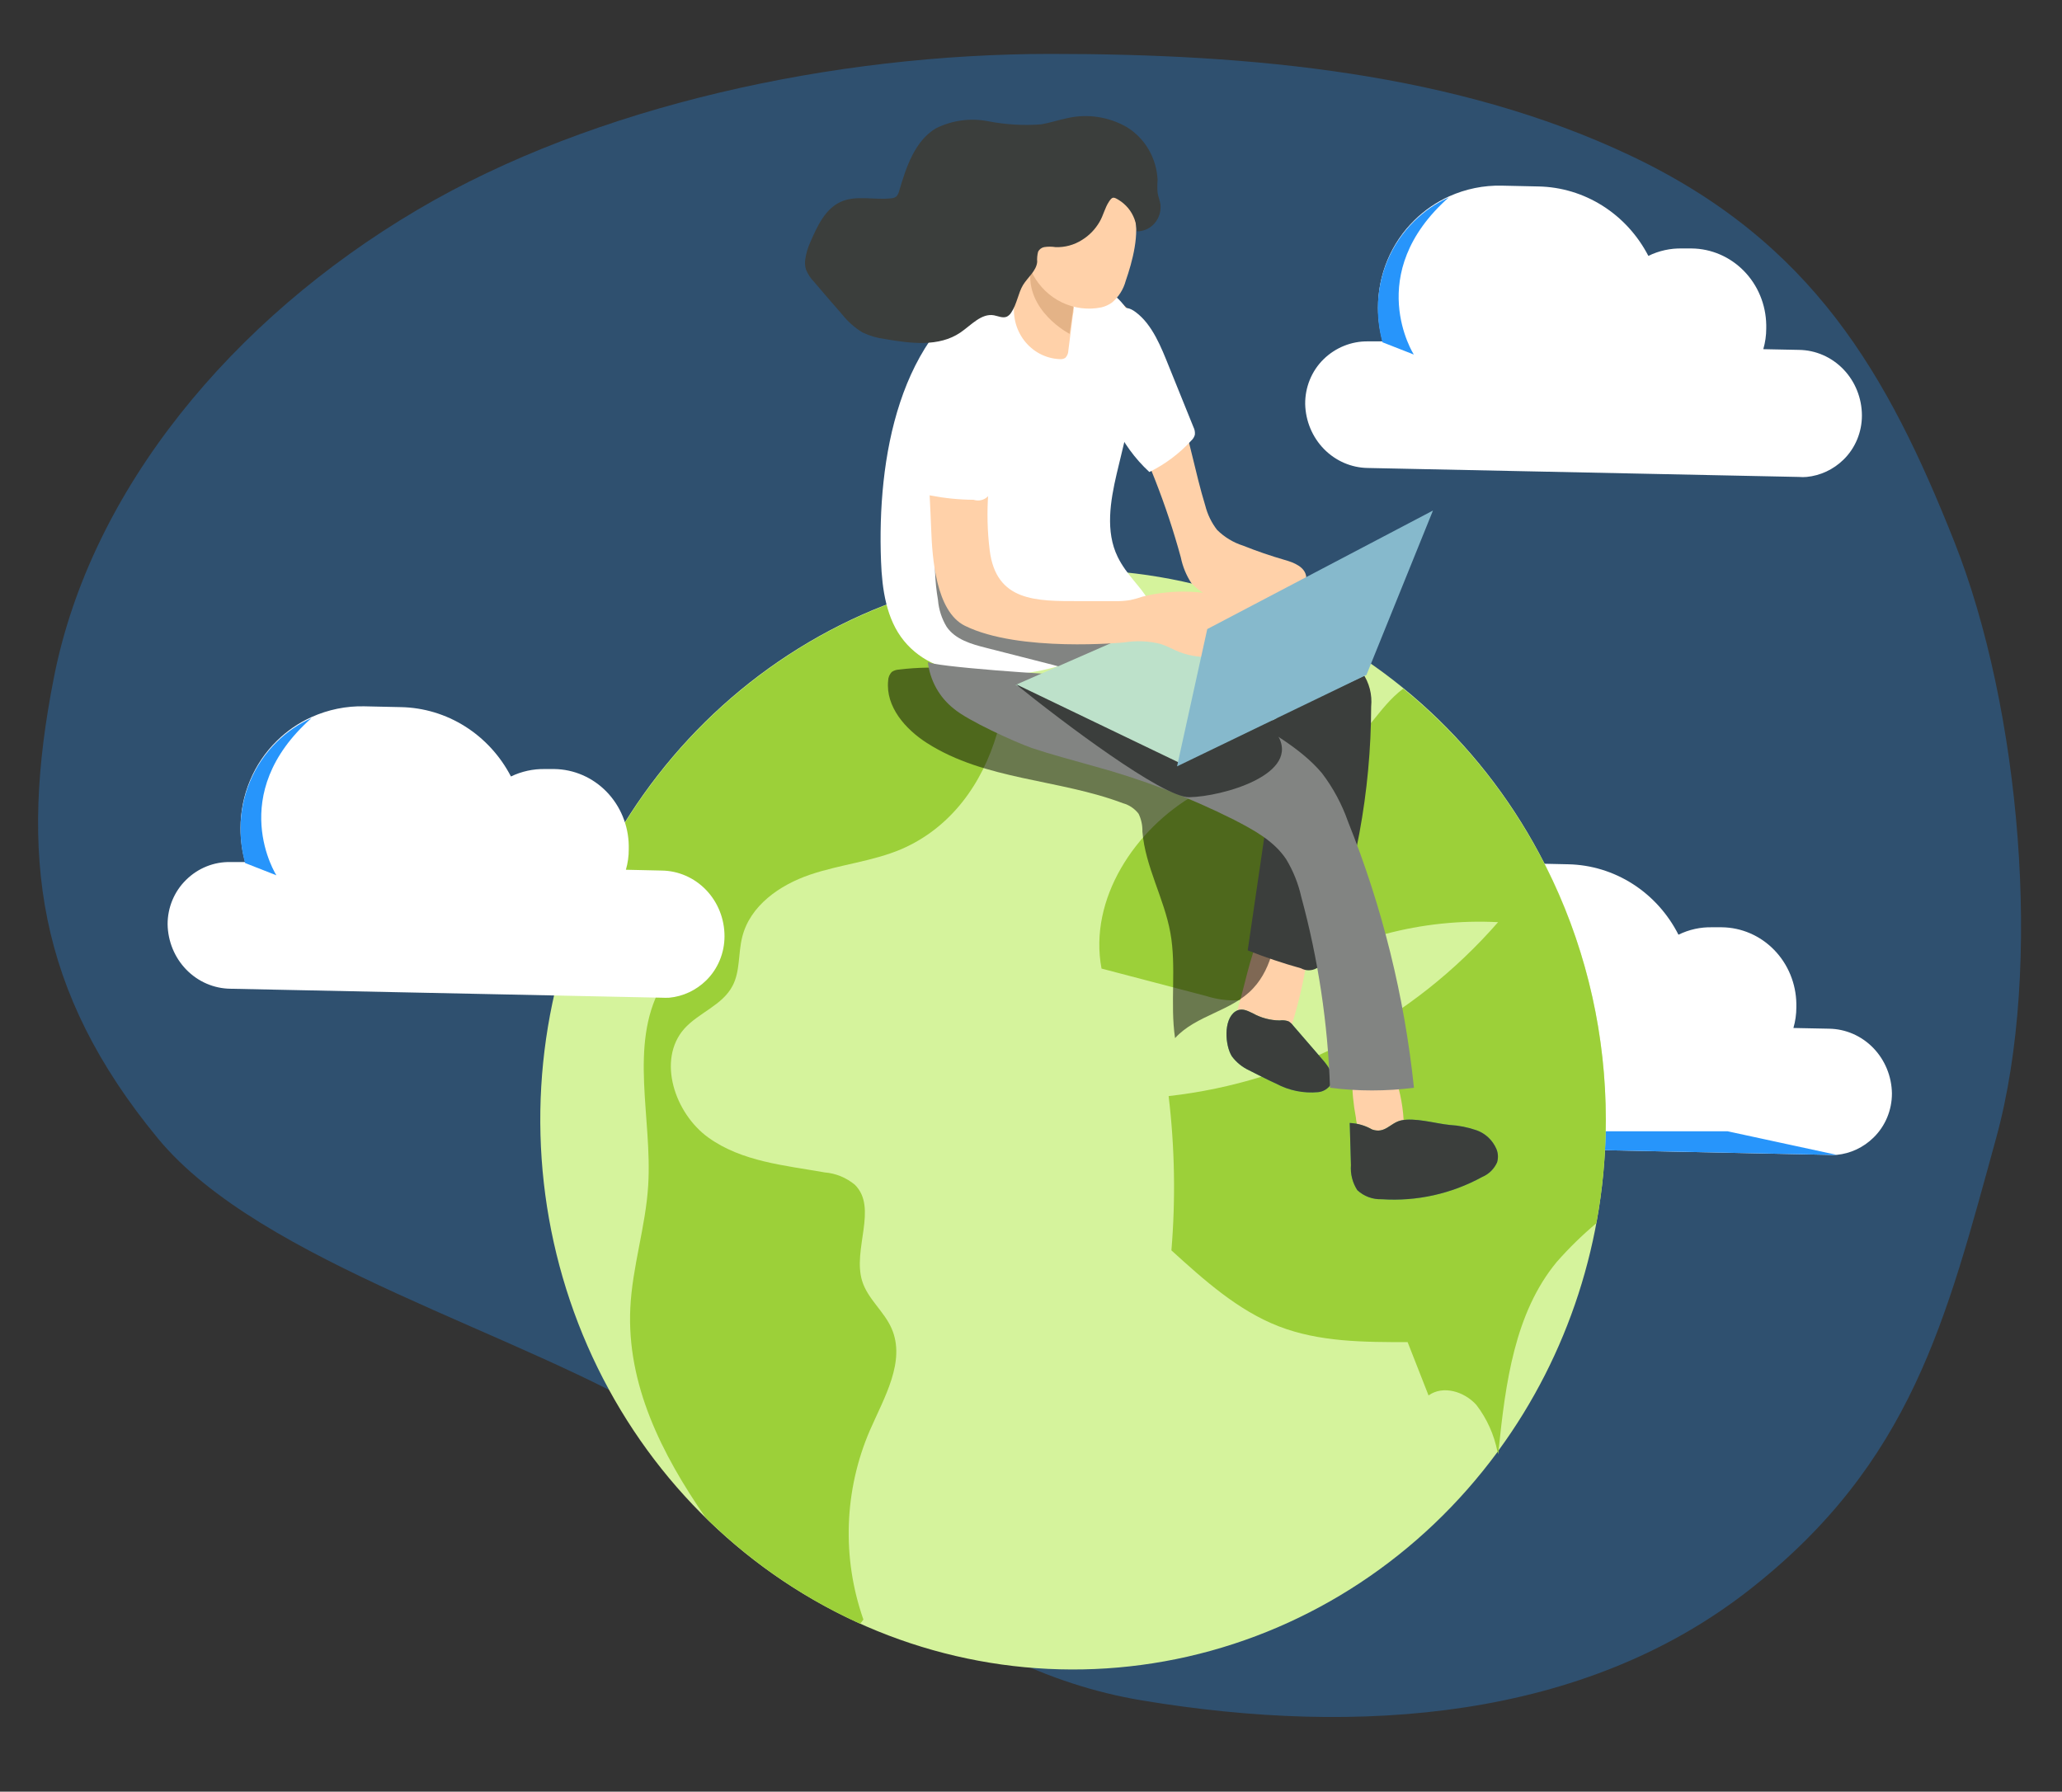 <svg width="504" height="438" viewBox="0 0 504 438" fill="none" xmlns="http://www.w3.org/2000/svg">
<rect x="0" y="0" width="504" height="438" fill="#333333" stroke="none"/>
<path fill-rule="evenodd" clip-rule="evenodd" d="M279.195 415.701C230.973 407.7 202.876 372.268 163.52 347.892C127.905 325.832 63.783 308.888 38.575 278.277C9.083 242.465 4.576 208.99 13.223 165.385C22.277 119.733 56.649 78.095 101.926 51.344C145.422 25.645 204.159 13.193 256.715 13.179C306.047 13.166 355.793 17.82 398.408 37.983C443.051 59.106 461.422 91.435 477.7 132.478C493.751 172.949 499.463 236.223 487.889 278.277C475.692 322.594 467.321 357.561 427.515 388.705C387.117 420.313 332.444 424.537 279.195 415.701Z" fill="rgba(39, 149, 251, 0.3)"/>
<path d="M462.432 267.294C462.436 269.321 462.037 271.327 461.26 273.188C460.483 275.05 459.343 276.726 457.913 278.115C455.463 280.517 452.302 281.999 448.937 282.32C448.309 282.375 447.677 282.375 447.049 282.32L341.655 280.13C337.614 280.085 333.75 278.414 330.885 275.472C328.02 272.531 326.379 268.552 326.313 264.381C326.306 262.354 326.699 260.347 327.469 258.483C328.239 256.619 329.369 254.936 330.791 253.538C333.717 250.667 337.617 249.094 341.655 249.157H345.241C344.499 246.471 344.121 243.693 344.116 240.9C344.11 236.908 344.894 232.956 346.419 229.288C347.944 225.619 350.178 222.311 352.985 219.565C355.463 217.12 358.335 215.14 361.473 213.717C365.539 211.888 369.94 210.991 374.374 211.088L383.328 211.285C388.899 211.403 394.337 213.062 399.073 216.091C403.81 219.12 407.672 223.406 410.255 228.502C412.837 227.234 415.672 226.611 418.53 226.684H420.843C425.64 226.735 430.229 228.715 433.633 232.205C437.037 235.694 438.988 240.417 439.07 245.368V246.266C439.069 247.973 438.826 249.67 438.349 251.304L447.07 251.479C451.12 251.536 454.989 253.219 457.857 256.171C460.725 259.124 462.366 263.113 462.432 267.294Z" fill="white"/>
<path d="M448.937 282.321C448.309 282.376 447.677 282.376 447.049 282.321L341.655 280.13C337.614 280.085 333.75 278.414 330.885 275.473C328.02 272.531 326.379 268.552 326.313 264.381C326.306 262.354 326.699 260.348 327.469 258.483C328.239 256.619 329.369 254.936 330.791 253.539C326.547 280.415 353.813 276.56 353.813 276.56H422.286L448.937 282.321Z" fill="#2795FB
"/>
<path d="M352.968 252.399L345.308 249.398C344.566 246.712 344.188 243.933 344.183 241.14C344.177 237.148 344.961 233.197 346.486 229.529C348.011 225.86 350.246 222.552 353.053 219.806C355.53 217.36 358.402 215.381 361.54 213.958C340.343 232.707 352.968 252.399 352.968 252.399Z" fill="url(#paint0_linear)"/>
<path d="M392.498 273.69C392.534 302.875 383.332 331.272 366.293 354.56L366.017 354.954C347.346 380.357 320.536 398.08 290.374 404.96C260.212 411.84 228.664 407.428 201.363 392.512C174.061 377.595 152.786 353.147 141.335 323.532C129.885 293.917 129.005 261.064 138.854 230.842C148.702 200.619 168.637 174.995 195.099 158.545C221.56 142.095 252.825 135.891 283.308 141.04C313.792 146.19 341.51 162.358 361.511 186.657C381.513 210.956 392.496 241.804 392.498 273.69Z" fill="#D5F39C"/>
<path d="M220.372 207.562C213.221 210.606 205.328 211.329 197.986 213.826C190.645 216.323 183.282 221.361 181.393 229.159C180.417 233.08 180.926 237.439 179.059 240.987C176.577 245.762 170.763 247.558 167.24 251.501C160.535 259.124 164.949 272.201 173.139 278.093C181.33 283.985 191.79 284.883 201.594 286.613C204.276 286.834 206.833 287.88 208.935 289.614C214.643 295.244 208.32 305.429 210.739 313.183C212.097 317.564 216.107 320.565 217.932 324.77C221.433 332.787 216.128 341.636 212.627 349.653C206.312 364.279 205.742 380.863 211.036 395.915C210.792 396.278 210.522 396.622 210.23 396.944C196.265 390.619 183.477 381.827 172.439 370.966C161.681 355.392 153.172 338.417 154.063 319.754C154.551 309.635 157.819 299.865 158.434 289.789C159.453 273.427 153.724 255.663 161.49 241.381C165.734 233.474 174.009 224.8 169.383 217.134C161.214 218.36 152.408 218.557 144.918 215.622C154.109 195.857 167.842 178.71 184.921 165.677C201.999 152.643 221.906 144.117 242.907 140.842C250.97 164.63 244.562 197.048 220.372 207.562Z" fill="#9CD039"/>
<path d="M392.498 273.69C392.507 282.194 391.733 290.68 390.185 299.033C386.726 301.937 383.484 305.108 380.488 308.517C370.197 320.959 367.969 338.219 366.293 354.516C366.293 354.866 366.293 355.217 366.187 355.545C366.187 355.326 366.187 355.129 366.017 354.91C365.198 350.725 363.431 346.799 360.861 343.454C357.933 340.191 352.734 338.57 349.169 341.132C347.472 336.752 345.767 332.407 344.056 328.1C333.446 328.1 322.497 328.1 312.524 324.223C302.551 320.346 294.297 312.92 286.319 305.67C287.366 293.107 287.139 280.465 285.64 267.951C316.632 264.479 345.299 249.343 366.166 225.435C347.504 224.475 329.001 229.403 313.118 239.563C309.723 241.754 306.286 244.207 302.318 244.557C299.804 244.622 297.296 244.267 294.891 243.506L269.238 236.781C266.034 219.74 277.471 202.633 292.175 194.2C303.209 187.892 316.598 189.118 327.187 183.598C334.443 179.831 336.565 173.238 342.91 168.397H343.037C358.449 180.952 370.906 196.948 379.472 215.184C388.039 233.42 392.492 253.423 392.498 273.69Z" fill="#9CD039
"/>
<path d="M302.574 246.463C301.81 249.048 301.089 252.07 302.574 254.239C303.304 255.166 304.265 255.87 305.354 256.276C306.621 256.9 308.031 257.151 309.428 257.001C310.825 256.85 312.154 256.303 313.269 255.422C314.433 254.106 315.258 252.509 315.666 250.778C317.65 244.493 319.071 238.034 319.91 231.481C320.07 230.878 320.07 230.243 319.91 229.641C319.579 229.009 319.047 228.514 318.404 228.239C315.03 226.377 309.746 224.887 307.794 229.005C305.396 234.306 304.272 240.855 302.574 246.463Z" fill="#FFD1A9"/>
<path d="M312.781 249.464C313.494 249.363 314.219 249.43 314.903 249.661C315.369 249.927 315.774 250.293 316.091 250.734L323.412 259.211C324.834 260.854 326.319 263.11 325.322 265.059C324.97 265.602 324.506 266.056 323.963 266.39C323.419 266.723 322.811 266.927 322.181 266.987C318.636 267.322 315.071 266.6 311.911 264.906C309.662 263.898 307.434 262.716 305.249 261.62C303.625 260.859 302.205 259.702 301.111 258.247C299.435 255.619 298.989 249.31 301.917 247.295C303.424 246.309 304.739 247.01 306.161 247.689C308.193 248.832 310.467 249.442 312.781 249.464Z" fill="#5DB07B"/>
<path d="M343.144 275.332C343.201 275.82 343.151 276.314 342.996 276.778C342.743 277.228 342.376 277.599 341.935 277.851C340.543 278.841 338.912 279.409 337.224 279.494C336.381 279.527 335.543 279.358 334.773 279.001C334.004 278.644 333.325 278.108 332.79 277.435C332.009 276.16 331.535 274.71 331.41 273.208C330.789 269.976 330.483 266.689 330.498 263.395C330.461 263.201 330.465 263.001 330.51 262.81C330.556 262.618 330.641 262.439 330.76 262.285C330.879 262.13 331.029 262.005 331.2 261.916C331.371 261.828 331.559 261.779 331.75 261.774C334.381 261.204 339.622 259.78 340.959 263.11C342.321 267.036 343.059 271.163 343.144 275.332Z" fill="#FFD1A9"/>
<path d="M354.285 275.004C356.546 275.13 358.78 275.573 360.926 276.319C361.993 276.7 362.973 277.302 363.805 278.09C364.637 278.877 365.304 279.833 365.764 280.897C366.193 281.938 366.246 283.104 365.913 284.182C365.18 285.782 363.893 287.04 362.306 287.709C354.764 291.846 346.256 293.734 337.734 293.163C335.548 293.254 333.411 292.469 331.772 290.972C330.588 289.164 330.035 286.993 330.202 284.817L329.905 274.522C331.825 274.611 333.699 275.158 335.379 276.121C338.519 277.217 339.75 274.588 342.339 273.931C345.713 273.121 350.848 274.654 354.285 275.004Z" fill="#5DB07B"/>
<path d="M312.781 249.464C313.494 249.363 314.219 249.43 314.903 249.661C315.369 249.927 315.774 250.293 316.091 250.734L323.412 259.211C324.834 260.854 326.319 263.11 325.322 265.059C324.97 265.602 324.506 266.056 323.963 266.39C323.419 266.723 322.811 266.927 322.181 266.987C318.636 267.322 315.071 266.6 311.911 264.906C309.662 263.898 307.434 262.716 305.249 261.62C303.625 260.859 302.205 259.702 301.111 258.247C299.435 255.619 298.989 249.31 301.917 247.295C303.424 246.309 304.739 247.01 306.161 247.689C308.193 248.832 310.467 249.442 312.781 249.464Z" fill="#3B3E3C"/>
<path d="M354.285 275.004C356.546 275.13 358.78 275.573 360.926 276.319C361.993 276.7 362.973 277.302 363.805 278.09C364.637 278.877 365.304 279.833 365.764 280.897C366.193 281.938 366.246 283.104 365.913 284.182C365.18 285.782 363.893 287.04 362.306 287.709C354.764 291.846 346.256 293.734 337.734 293.163C335.548 293.254 333.411 292.469 331.772 290.972C330.588 289.164 330.035 286.993 330.202 284.817L329.905 274.522C331.825 274.611 333.699 275.158 335.379 276.121C338.519 277.217 339.75 274.588 342.339 273.931C345.713 273.121 350.848 274.654 354.285 275.004Z" fill="#3B3E3C"/>
<path d="M233.399 163.468C228.834 163.059 224.241 163.133 219.691 163.687C219.096 163.719 218.519 163.907 218.015 164.235C217.725 164.517 217.493 164.856 217.333 165.232C217.172 165.608 217.087 166.014 217.081 166.425C216.445 172.777 221.325 178.297 226.587 181.649C240.825 190.761 258.776 190.41 274.499 196.368C276 196.778 277.332 197.677 278.298 198.931C278.953 200.29 279.274 201.794 279.231 203.312C279.932 211.876 284.536 219.586 286.064 228.02C287.592 236.453 285.958 245.28 287.21 253.779C292.366 248.106 301.15 247.208 306.307 241.6C311.144 236.431 312.099 228.72 312.821 221.58L314.773 201.998C315.135 200.585 314.985 199.085 314.352 197.779C313.72 196.473 312.647 195.449 311.335 194.901C288.122 179.414 260.919 165.921 233.399 163.468Z" fill="url(#paint1_linear)" fill-opacity="0.5"/>
<path d="M327.27 161.497C329.415 161.942 331.403 162.979 333.021 164.498C334.68 166.883 335.435 169.813 335.143 172.734C335.092 193.518 331.286 214.11 323.918 233.452C323.849 234.132 323.619 234.784 323.249 235.351C322.879 235.918 322.381 236.383 321.796 236.705C321.212 237.027 320.561 237.197 319.898 237.199C319.236 237.2 318.584 237.035 317.998 236.716C313.585 235.487 309.237 234.024 304.969 232.335L310.741 192.908C311.016 191.814 310.957 190.658 310.571 189.6C310.145 188.85 309.548 188.218 308.831 187.76C302.248 182.817 295.295 178.423 288.037 174.618C282.244 171.595 275.602 168.047 274.032 161.651C273.707 160.558 273.641 159.4 273.84 158.275C274.039 157.151 274.498 156.092 275.178 155.189C276.096 154.258 277.176 153.515 278.361 152.999C282.202 151.049 287.039 148.618 291.453 149.012C294.996 149.385 296.355 151.487 299.304 153.043C307.494 157.248 318.38 158.825 327.27 161.497Z" fill="#3B3E3C"/>
<path d="M287.849 98.786C290.692 106.869 292.093 115.433 294.596 123.603C295.145 125.769 296.128 127.791 297.482 129.539C299.282 131.322 301.463 132.642 303.848 133.394C307.172 134.723 310.553 135.884 313.99 136.877C316.282 137.512 319.019 138.608 319.274 141.017C319.328 141.821 319.166 142.624 318.807 143.339C317.92 144.971 316.644 146.341 315.098 147.319C313.553 148.296 311.791 148.849 309.98 148.924C306.365 149.024 302.765 148.415 299.371 147.128C296.28 146.482 293.444 144.904 291.223 142.594C289.96 140.673 289.073 138.515 288.613 136.242C285.13 123.482 280.299 111.156 274.205 99.487C272.382 96.405 270.956 93.092 269.961 89.63C268.561 83.585 268.54 69.259 274.587 74.516C279.467 78.766 285.706 92.784 287.849 98.786Z" fill="#FFD1A9"/>
<path d="M264.698 160.731C268.275 159.3 271.756 157.624 275.117 155.715C287.848 148.443 277.43 144.872 273.186 136.133C270.151 129.934 271.382 122.508 272.952 115.784C275.732 103.956 279.445 91.689 276.772 79.883C276.438 77.967 275.714 76.145 274.65 74.538C273.871 73.541 272.973 72.651 271.976 71.888C269.289 69.491 266.195 67.627 262.852 66.39C256.487 64.2 249.272 65.799 243.225 68.931C219.46 81.241 214.388 112.323 215.343 137.184C215.598 144.084 216.638 151.378 220.945 156.657C225.252 161.936 231.342 163.951 237.581 164.739C246.801 165.712 256.113 164.336 264.698 160.731Z" fill="white"/>
<path d="M229.264 146.668C229.455 149.002 230.183 151.254 231.386 153.239C233.508 156.328 237.412 157.467 240.998 158.365L257.145 162.483C259.113 163.099 261.158 163.416 263.214 163.425C267.627 163.206 271.426 160.293 274.927 157.489C275.821 156.857 276.598 156.063 277.218 155.145C268.306 154.269 259.416 153.349 250.546 152.013C245.326 151.224 239.81 150.129 235.969 146.427C233.985 144.404 232.475 141.939 231.555 139.221C230.919 137.534 230.622 133.241 228.776 132.869C228.311 137.469 228.475 142.115 229.264 146.668Z" fill="#828482"/>
<path d="M261.133 85.643C261.131 86.334 260.864 86.996 260.39 87.483C259.949 87.751 259.434 87.859 258.926 87.79C257.263 87.709 255.637 87.262 254.155 86.478C252.674 85.694 251.373 84.591 250.34 83.244C249.306 81.897 248.564 80.337 248.164 78.668C247.764 77.001 247.715 75.263 248.02 73.574C248.402 71.384 249.314 69.5 249.887 67.441C251.012 63.323 250.821 58.679 253.346 55.284C255.532 60.448 258.026 65.466 260.815 70.31C261.527 71.274 262.023 72.389 262.265 73.575C262.508 74.761 262.49 75.988 262.215 77.166L261.133 85.643Z" fill="#FFD1A9"/>
<path d="M262.383 75.042L261.429 81.613C261.429 81.613 250.501 76.028 251.923 65.667C253.344 55.306 262.383 75.042 262.383 75.042Z" fill="#E4B387"/>
<path d="M275.156 68.646C274.595 70.751 273.407 72.621 271.761 73.99C270.975 74.54 270.097 74.934 269.172 75.151C265.923 75.802 262.557 75.375 259.558 73.931C256.558 72.487 254.078 70.1 252.473 67.112C250.959 64.086 250.096 60.758 249.943 57.356C249.789 53.954 250.348 50.558 251.581 47.399C252.591 43.934 254.877 41.017 257.947 39.272C259.626 38.589 261.442 38.345 263.234 38.563C265.026 38.781 266.738 39.454 268.217 40.521C272.236 43.418 275.343 47.47 277.15 52.174C278.699 56.971 276.747 64.068 275.156 68.646Z" fill="#FFD1A9"/>
<path d="M323.132 189.03C325.851 192.605 328 196.606 329.497 200.88C337.842 221.655 343.266 243.554 345.602 265.914C338.789 266.79 331.897 266.79 325.084 265.914C324.55 250.129 322.193 234.466 318.06 219.258C317.33 215.985 316.075 212.861 314.347 210.014C311.313 205.48 306.326 202.852 301.616 200.399C290.593 194.869 279.073 190.468 267.22 187.256C262.212 185.832 257.162 184.518 252.239 182.875C248.102 181.43 236.495 176.129 233.143 173.259C231.386 171.884 229.916 170.157 228.822 168.181C227.728 166.205 227.032 164.021 226.777 161.76C226.777 162.899 259.114 165.177 261.427 164.914C269.215 164.06 278.402 159.46 286.084 162.724C292.088 165.264 297.584 170.565 303.059 174.223C309.7 178.516 317.806 182.678 323.132 189.03Z" fill="#828482"/>
<path d="M287.697 187.344L248.23 167.433L294.509 147.172L333.997 164.98L287.697 187.344Z" fill="#BDE1CA"/>
<path d="M290.668 194.889C284.211 194.991 259.666 176.473 248.201 167.202L288.184 186.429L333.258 165.279C334.748 168.971 334.872 171.945 334.748 172.97C336.536 180.763 328.374 181.857 324.069 181.43C318.027 177.542 307.182 171.714 312.149 179.507C318.358 189.249 298.739 194.761 290.668 194.889Z" fill="#3B3E3C"/>
<path d="M227.584 93.857C227.584 94.624 227.393 95.368 227.308 96.047C226.141 107.262 227.202 118.258 227.605 129.407C227.86 136.307 228.73 149.449 235.838 152.976C249.121 159.547 274.753 157.05 274.753 157.05C277.725 156.558 280.763 156.685 283.687 157.422C285.278 157.926 286.742 158.781 288.291 159.394C293.893 161.584 300.152 160.489 306.051 159.394C307.068 159.269 308.049 158.934 308.937 158.408C309.966 157.464 310.595 156.14 310.686 154.722C310.777 153.304 310.324 151.906 309.425 150.829C307.51 148.752 305.02 147.337 302.296 146.777C294.846 144.267 286.867 143.948 279.252 145.857C278.279 146.196 277.287 146.473 276.281 146.689C275.103 146.887 273.91 146.975 272.716 146.952H263.677C253.28 146.952 243.477 147.084 241.907 134.533C241.327 129.884 241.213 125.187 241.567 120.514C242.183 112.081 244.326 103.714 243.88 95.281C243.853 92.606 243.205 89.977 241.992 87.614C241.376 86.441 240.48 85.45 239.387 84.737C238.295 84.024 237.044 83.612 235.753 83.54C234.417 83.643 233.129 84.1 232.013 84.868C230.898 85.635 229.994 86.687 229.388 87.921C228.448 89.773 227.837 91.783 227.584 93.857Z" fill="#FFD1A9"/>
<path d="M350.25 124.808L295.081 153.787L287.697 187.344L333.997 164.98L350.25 124.808Z" fill="#86B9CC"/>
<path d="M277.871 56.554C277.811 54.469 277.062 52.468 275.75 50.881C275.083 50.083 274.295 49.402 273.415 48.866C272.185 48.121 271.888 48.056 271.081 49.26C270.042 50.816 269.702 52.633 268.747 54.254C267.702 56.052 266.245 57.557 264.504 58.635C262.546 59.889 260.27 60.507 257.968 60.41C257.054 60.267 256.124 60.267 255.21 60.41C254.903 60.469 254.612 60.599 254.359 60.788C254.106 60.977 253.896 61.222 253.746 61.505C253.527 62.324 253.448 63.176 253.512 64.024C253.321 66.214 251.221 67.769 250.054 69.675C248.886 71.581 248.547 74.406 247.147 76.443C246.887 76.852 246.528 77.184 246.107 77.407C245.11 77.845 243.985 77.276 242.945 77.079C239.868 76.531 237.386 79.488 234.755 81.284C229.471 84.876 222.554 83.956 216.316 82.883C214.406 82.645 212.544 82.098 210.799 81.262C208.914 80.114 207.24 78.631 205.855 76.881C203.542 74.253 201.25 71.581 198.98 68.908C198.136 68.053 197.465 67.033 197.006 65.907C196.764 65.123 196.698 64.291 196.815 63.476C197.022 61.955 197.459 60.477 198.11 59.095C199.765 55.262 201.696 51.1 205.43 49.37C209.165 47.639 213.578 48.932 217.695 48.494C218.196 48.492 218.685 48.332 219.095 48.034C219.423 47.652 219.656 47.193 219.774 46.697C221.493 40.805 223.636 34.409 228.771 31.365C232.728 29.403 237.188 28.796 241.502 29.634C245.774 30.467 250.132 30.725 254.467 30.401C256.589 30.05 258.711 29.328 260.833 28.89C265.795 27.751 270.989 28.531 275.431 31.08C277.624 32.427 279.458 34.315 280.769 36.574C282.08 38.834 282.827 41.394 282.943 44.025C282.858 45.053 282.858 46.086 282.943 47.114C283.091 48.078 283.494 49.019 283.643 49.983C283.73 50.816 283.645 51.659 283.394 52.456C283.143 53.252 282.731 53.985 282.186 54.606C281.641 55.227 280.974 55.721 280.231 56.057C279.487 56.393 278.683 56.562 277.871 56.554Z" fill="#3B3E3C"/>
<path d="M225.654 100.078C225 106.277 224.929 112.527 225.442 118.74C225.416 119.28 225.549 119.814 225.824 120.274C226.275 120.783 226.897 121.097 227.563 121.15C231 121.81 234.486 122.155 237.982 122.179C238.472 122.341 238.991 122.389 239.502 122.32C240.012 122.251 240.502 122.067 240.936 121.781C241.369 121.494 241.736 121.112 242.011 120.662C242.285 120.213 242.46 119.706 242.523 119.178C244.432 110.943 246.321 102.707 247.764 94.361C248.337 91.01 248.74 87.242 246.788 84.526C243.966 80.584 236.348 80.145 232.677 83.015C228.242 86.541 226.354 94.777 225.654 100.078Z" fill="white"/>
<path d="M285.705 89.565L291.71 104.416C292.007 104.993 292.125 105.65 292.049 106.299C291.897 106.832 291.603 107.31 291.201 107.679C288.267 110.881 284.785 113.495 280.931 115.39C277.377 112.112 274.491 108.135 272.443 103.693C270.449 98.414 270.894 92.544 271.488 86.914C271.849 83.344 271.722 71.866 277.599 76.313C281.695 79.357 283.859 84.987 285.705 89.565Z" fill="white"/>
<path d="M177.086 228.874C177.088 230.898 176.69 232.902 175.916 234.763C175.143 236.623 174.01 238.301 172.587 239.695C170.135 242.093 166.975 243.574 163.612 243.9C162.983 243.933 162.352 243.933 161.723 243.9L56.329 241.71C52.283 241.665 48.414 239.991 45.544 237.046C42.675 234.1 41.033 230.115 40.967 225.939C40.965 223.914 41.363 221.911 42.136 220.05C42.91 218.19 44.042 216.512 45.465 215.118C46.908 213.686 48.61 212.562 50.474 211.81C52.339 211.059 54.328 210.694 56.329 210.737H59.915C59.163 208.046 58.785 205.259 58.791 202.458C58.783 198.465 59.566 194.514 61.092 190.845C62.617 187.176 64.852 183.868 67.66 181.123C70.134 178.679 73.008 176.707 76.148 175.297C80.213 173.466 84.615 172.569 89.049 172.668L98.003 172.865C103.539 172.972 108.948 174.598 113.673 177.578C118.398 180.558 122.269 184.783 124.887 189.819C127.476 188.572 130.306 187.95 133.163 188.001H135.476C140.271 188.063 144.854 190.051 148.253 193.543C151.652 197.035 153.599 201.757 153.681 206.707V207.605C153.69 209.304 153.454 210.994 152.981 212.621L161.702 212.818C165.799 212.859 169.715 214.569 172.597 217.576C175.478 220.583 177.092 224.644 177.086 228.874Z" fill="white"/>
<path d="M163.612 243.901C162.983 243.934 162.352 243.934 161.723 243.901L56.329 241.71C52.283 241.665 48.414 239.992 45.544 237.046C42.675 234.101 41.033 230.116 40.967 225.939C40.965 223.915 41.363 221.911 42.136 220.051C42.91 218.19 44.042 216.512 45.465 215.119C41.328 241.973 68.488 238.14 68.488 238.14H136.961L163.612 243.901Z" fill="url(#paint2_linear)"/>
<path d="M67.552 213.979L59.913 210.978C59.161 208.287 58.782 205.5 58.788 202.699C58.781 198.706 59.564 194.755 61.089 191.086C62.614 187.417 64.85 184.109 67.658 181.364C70.132 178.92 73.005 176.948 76.145 175.538C54.99 194.287 67.552 213.979 67.552 213.979Z" fill="#2795FB
"/>
<path d="M455.094 101.568C455.096 103.594 454.696 105.6 453.918 107.461C453.141 109.321 452.003 110.998 450.574 112.388C448.114 114.787 444.947 116.267 441.578 116.594C440.949 116.649 440.317 116.649 439.689 116.594L334.316 114.403C330.305 114.348 326.47 112.69 323.617 109.778C320.765 106.866 319.116 102.926 319.017 98.786C318.995 96.741 319.382 94.713 320.152 92.829C320.922 90.945 322.06 89.244 323.495 87.834C326.43 84.963 330.337 83.391 334.38 83.453H337.945C337.203 80.767 336.825 77.988 336.82 75.195C336.814 71.203 337.598 67.252 339.123 63.583C340.648 59.915 342.883 56.606 345.69 53.861C348.164 51.412 351.037 49.432 354.177 48.012C358.242 46.179 362.644 45.282 367.078 45.384L376.033 45.581C381.569 45.686 386.977 47.315 391.699 50.3C396.422 53.284 400.287 57.515 402.896 62.556C405.479 61.291 408.313 60.669 411.171 60.739H413.484C418.281 60.789 422.869 62.77 426.273 66.259C429.677 69.749 431.628 74.471 431.711 79.423V80.321C431.709 82.027 431.466 83.725 430.989 85.359L439.71 85.534C443.8 85.586 447.707 87.296 450.585 90.296C453.464 93.296 455.083 97.345 455.094 101.568Z" fill="white"/>
<path d="M441.599 116.595C440.97 116.65 440.339 116.65 439.71 116.595L334.338 114.404C330.322 114.354 326.482 112.699 323.625 109.786C320.768 106.874 319.116 102.931 319.017 98.787C318.995 96.742 319.382 94.714 320.152 92.829C320.922 90.945 322.06 89.245 323.495 87.835C319.251 114.711 346.517 110.856 346.517 110.856H414.99L441.599 116.595Z" fill="url(#paint3_linear)"/>
<path d="M345.566 86.673L337.906 83.672C337.165 80.986 336.786 78.207 336.782 75.414C336.776 71.422 337.559 67.471 339.085 63.803C340.61 60.134 342.844 56.826 345.651 54.08C348.126 51.631 350.999 49.651 354.139 48.231C333.005 66.981 345.566 86.673 345.566 86.673Z" fill="#2795FB
"/>
<path d="M255.358 60.454C255.051 60.514 254.761 60.643 254.508 60.832C254.254 61.022 254.045 61.266 253.894 61.549C253.675 62.368 253.596 63.221 253.661 64.068C253.47 66.258 251.369 67.813 250.202 69.719C249.035 71.625 248.695 74.45 247.295 76.487C247.035 76.896 246.677 77.228 246.255 77.451C245.258 77.889 244.133 77.32 243.094 77.123C240.017 76.575 237.534 79.532 234.903 81.328C229.62 84.921 222.702 84.001 216.464 82.927C214.501 82.691 212.588 82.129 210.799 81.263C208.914 80.114 207.24 78.631 205.855 76.882C203.542 74.253 201.25 71.581 198.98 68.909C198.136 68.053 197.465 67.033 197.006 65.908C196.764 65.123 196.698 64.291 196.815 63.476C197.805 62.86 198.833 62.311 199.892 61.834C203.145 60.032 206.947 59.6 210.502 60.629C213.345 61.768 215.361 64.374 217.801 66.236C221.204 68.696 225.343 69.826 229.479 69.425C233.615 69.024 237.478 67.117 240.378 64.046C241.447 62.592 242.703 61.295 244.112 60.191C246.637 58.767 251.772 58.986 255.358 60.454Z" fill="url(#paint4_linear)"/>
<defs>
<linearGradient id="paint0_linear" x1="3145.26" y1="6005.96" x2="4179.22" y2="5788.74" gradientUnits="userSpaceOnUse">
<stop offset="0.01"/>
<stop offset="0.13" stop-opacity="0.69"/>
<stop offset="0.25" stop-opacity="0.32"/>
<stop offset="1" stop-opacity="0"/>
</linearGradient>
<linearGradient id="paint1_linear" x1="-91702.3" y1="7994.86" x2="-97944.2" y2="17350.1" gradientUnits="userSpaceOnUse">
<stop offset="0.01"/>
<stop offset="0.13" stop-opacity="0.69"/>
<stop offset="0.25" stop-opacity="0.32"/>
<stop offset="1" stop-opacity="0"/>
</linearGradient>
<linearGradient id="paint2_linear" x1="8859.14" y1="4955.29" x2="8828.25" y2="3264.23" gradientUnits="userSpaceOnUse">
<stop offset="0.01"/>
<stop offset="0.13" stop-opacity="0.69"/>
<stop offset="0.25" stop-opacity="0.32"/>
<stop offset="1" stop-opacity="0"/>
</linearGradient>
<linearGradient id="paint3_linear" x1="25193.4" y1="3153.2" x2="25162.5" y2="1462.73" gradientUnits="userSpaceOnUse">
<stop offset="0.01"/>
<stop offset="0.13" stop-opacity="0.69"/>
<stop offset="0.25" stop-opacity="0.32"/>
<stop offset="1" stop-opacity="0"/>
</linearGradient>
<linearGradient id="paint4_linear" x1="9214.04" y1="2041.35" x2="7935.55" y2="-275.334" gradientUnits="userSpaceOnUse">
<stop offset="0.01"/>
<stop offset="0.13" stop-opacity="0.69"/>
<stop offset="0.25" stop-opacity="0.32"/>
<stop offset="1" stop-opacity="0"/>
</linearGradient>
</defs>
</svg>
